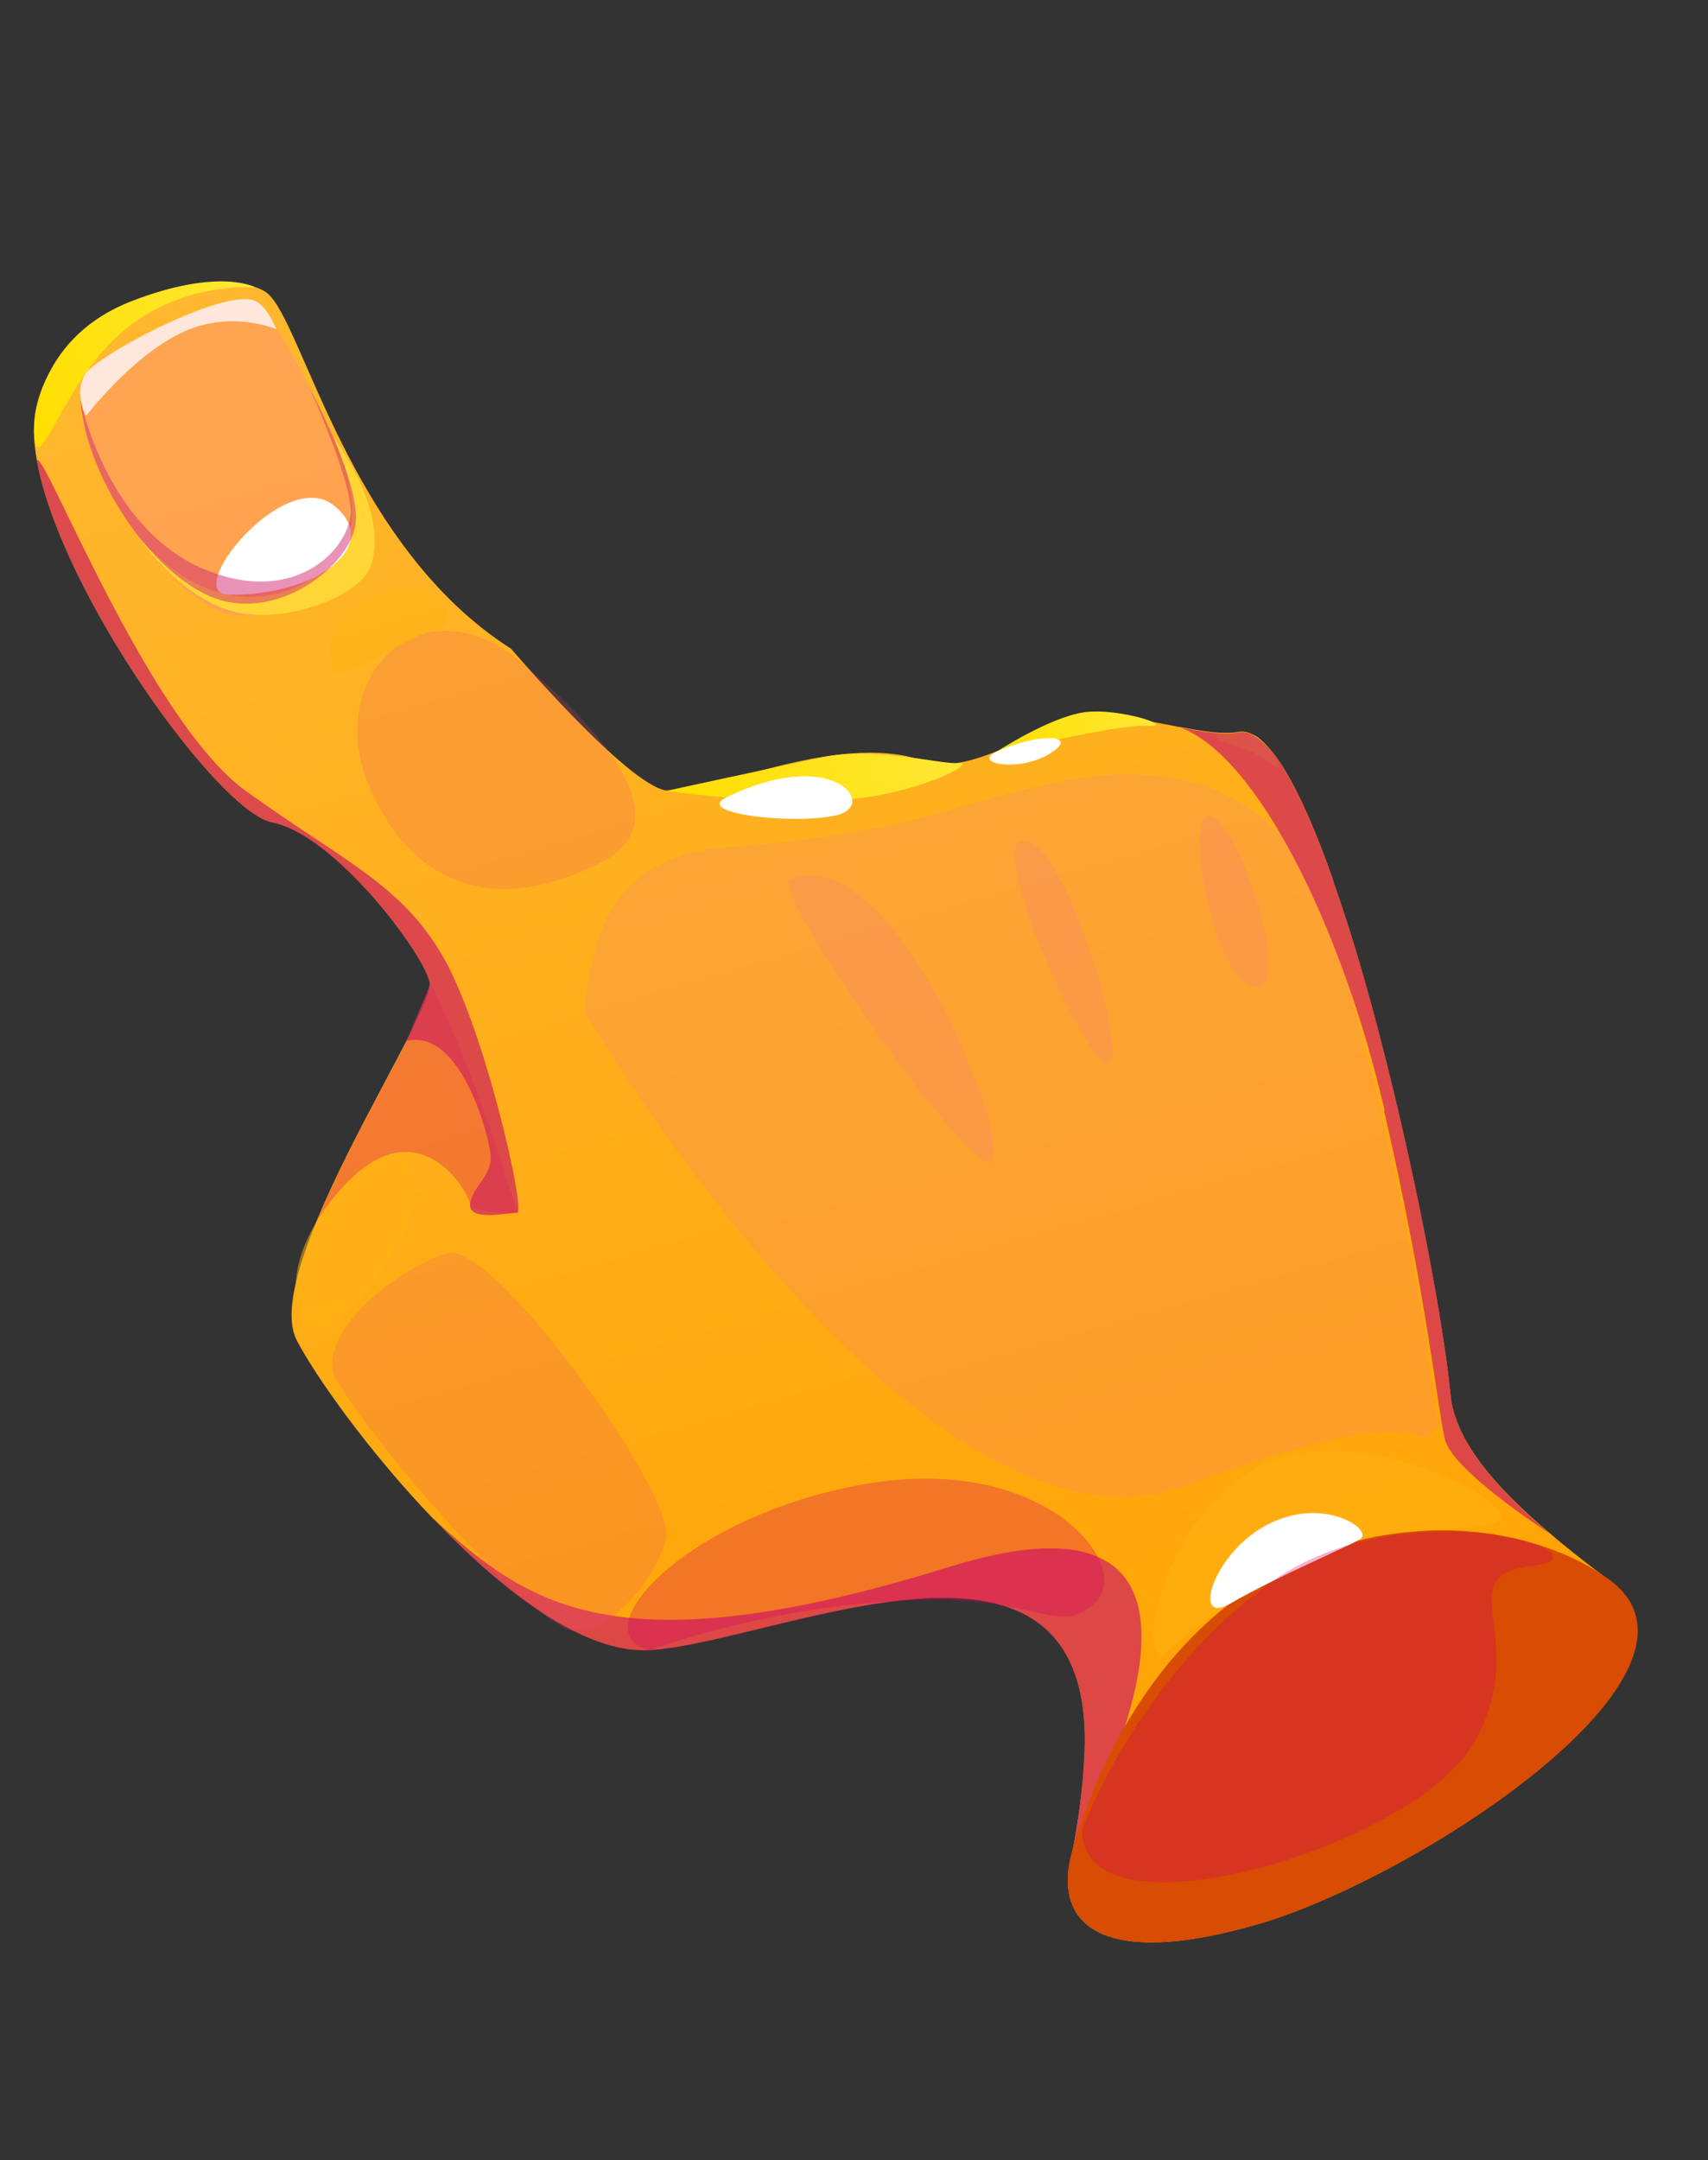 <svg width="53" height="67" viewBox="0 0 53 67" fill="none" xmlns="http://www.w3.org/2000/svg">
<rect x="0" y="0" width="53" height="67" fill="#333333" stroke="none"/>
<path d="M39.024 59.681C34.642 60.944 32.959 59.942 33.148 58.035C33.202 57.79 33.254 57.536 33.305 57.282C33.305 57.282 33.3 57.262 33.309 57.26C33.464 56.424 33.586 55.546 33.642 54.624C34.184 45.997 24.138 50.933 20.169 51.172C18.135 51.3 15.607 49.354 13.476 47.127C13.476 47.127 13.461 47.111 13.452 47.114C11.43 45.011 9.773 42.658 9.21 41.572C8.814 40.812 9.189 39.403 9.846 37.819C10.959 35.146 12.892 31.997 13.278 30.845C13.326 30.686 13.353 30.563 13.34 30.484C13.16 29.568 10.377 25.874 8.449 25.504C6.788 25.192 1.883 18.394 1.147 14.288C1.03 13.666 1.021 13.096 1.126 12.628C1.924 9.078 7.184 8.228 8.285 9.087C9.386 9.945 10.824 16.92 15.858 20.12C15.858 20.12 19.457 24.338 20.675 24.518C21.902 24.695 25.948 22.665 28.607 23.584C29.926 24.047 31.455 22.961 33.134 22.394C34.177 22.041 35.469 22.334 36.603 22.549C36.603 22.549 36.603 22.549 36.612 22.546C37.306 22.679 37.941 22.787 38.426 22.7C39.337 22.541 40.372 24.47 41.347 27.238C41.356 27.267 41.37 27.315 41.386 27.372C41.678 28.204 41.967 29.099 42.242 30.05L42.275 30.166C43.651 34.941 44.763 40.709 45.012 43.27C45.033 43.524 45.099 43.786 45.193 44.04C45.61 45.2 46.698 46.375 48.075 47.539C48.643 48.031 49.26 48.509 49.895 48.981C53.836 51.82 43.944 58.263 39.005 59.687L39.024 59.681Z" fill="url(#paint0_linear_239_5496)"/>
<g style="mix-blend-mode:multiply" opacity="0.5">
<path d="M2.736 11.894C1.677 13.312 5.152 18.867 7.273 19.078C9.382 19.282 11.104 17.672 10.893 15.786C10.683 13.901 8.707 9.829 7.958 9.576C7.209 9.324 3.951 10.263 2.736 11.894Z" fill="#FF9274"/>
</g>
<path d="M4.342 16.707C4.342 16.707 5.442 18.357 7.037 18.907C8.631 19.456 11.144 18.534 11.494 17.58C12.127 15.878 10.325 13.525 10.325 13.525C10.325 13.525 11.372 15.607 10.709 16.88C10.046 18.154 7.174 19.887 4.339 16.698L4.342 16.707Z" fill="#FFD636"/>
<g style="mix-blend-mode:multiply" opacity="0.3">
<path d="M16.041 37.614C16.041 37.614 14.601 37.634 14.588 37.336C14.584 37.035 12.672 33.58 9.858 37.826C11.13 34.764 13.474 31.09 13.353 30.49C14.886 33.535 16.039 37.605 16.039 37.605L16.041 37.614Z" fill="#D60066"/>
</g>
<g style="mix-blend-mode:multiply" opacity="0.2">
<path d="M16.269 20.606C13.055 17.869 9.957 21.021 11.498 24.489C13.039 27.958 15.938 28.194 18.743 26.699C21.549 25.203 17.488 21.659 16.271 20.615L16.269 20.606Z" fill="#EA4C74"/>
</g>
<g style="mix-blend-mode:multiply" opacity="0.8">
<path d="M33.645 54.634C34.186 46.006 24.141 50.942 20.172 51.181C18.137 51.31 15.61 49.364 13.479 47.137C16.291 49.636 18.915 51.877 29.459 48.597C39.355 45.525 34.137 55.689 33.309 57.26C33.464 56.424 33.586 55.546 33.642 54.624L33.645 54.634Z" fill="#D42F55"/>
</g>
<path d="M39.024 59.681C34.642 60.944 32.959 59.942 33.148 58.035C33.164 57.801 33.225 57.544 33.306 57.282C33.306 57.282 33.3 57.262 33.309 57.26C36.675 46.444 45.976 46.146 49.914 48.975C53.855 51.815 43.963 58.257 39.024 59.681Z" fill="#D84C04"/>
<g style="mix-blend-mode:multiply" opacity="0.2">
<path d="M41.738 30.216L41.771 30.332C43.148 35.107 44.259 40.875 44.508 43.436C44.53 43.69 44.595 43.953 44.689 44.206C43.45 45.396 45.164 42.966 36.875 46.053C28.588 49.15 18.13 31.392 18.13 31.392C18.422 28.904 18.933 26.634 22.463 26.282C23.344 26.195 26.085 26.101 29.602 25.087C33.119 24.074 34.647 23.779 36.747 24.204C38.847 24.629 40.516 26.447 40.837 27.416C40.916 27.654 41.264 28.719 41.728 30.219L41.738 30.216Z" fill="#EF7A98"/>
</g>
<path d="M20.678 24.528C20.678 24.528 23.459 24.933 25.894 24.825C28.32 24.718 30.38 23.635 29.755 23.67C29.13 23.704 27.137 23.144 25.509 23.489C23.871 23.836 20.678 24.528 20.678 24.528Z" fill="url(#paint1_linear_239_5496)"/>
<path d="M30.931 23.31C30.366 23.514 34.587 22.453 35.582 22.51C36.586 22.564 34.719 21.937 33.64 22.092C32.561 22.247 30.931 23.31 30.931 23.31Z" fill="url(#paint2_linear_239_5496)"/>
<path d="M37.857 22.749C37.292 22.954 38.761 23.103 39.412 23.664C40.063 24.226 39.286 22.868 38.859 22.793C38.431 22.719 37.857 22.749 37.857 22.749Z" fill="url(#paint3_linear_239_5496)"/>
<path d="M1.068 13.582C1.216 14.819 2.007 11.75 3.868 10.225C5.728 8.7 7.934 8.917 7.934 8.917C7.934 8.917 6.824 8.28 4.081 9.341C1.328 10.405 0.98 12.879 1.068 13.582Z" fill="url(#paint4_linear_239_5496)"/>
<g style="mix-blend-mode:soft-light">
<path d="M7.09 18.444C5.626 18.418 8.819 14.438 10.363 15.679C11.907 16.92 9.82 18.489 7.09 18.444Z" fill="white"/>
</g>
<path d="M2.672 12.901C2.672 12.901 4.03 11.115 5.578 10.346C7.126 9.577 8.578 10.21 8.578 10.21C8.578 10.21 8.264 9.447 7.883 9.317C6.866 8.965 3.025 11.02 2.65 11.596C2.275 12.172 2.672 12.901 2.672 12.901Z" fill="#FFE7DB"/>
<g style="mix-blend-mode:multiply" opacity="0.5">
<path d="M2.494 12.39C2.494 12.39 3.276 16.369 6.332 17.653C9.266 18.878 10.959 16.881 10.881 15.78C10.812 14.675 9.598 12.018 9.598 12.018C9.598 12.018 11.235 15.022 11.028 16.289C10.82 17.556 8.735 19.166 6.837 18.611C4.938 18.055 2.711 15.023 2.494 12.39Z" fill="#D42774"/>
</g>
<g style="mix-blend-mode:screen" opacity="0.5">
<path d="M10.296 20.465C10.045 21.724 12.342 19.875 13.476 19.548C14.62 19.218 13.391 17.772 11.645 18.431C9.9 19.091 10.286 20.468 10.286 20.468L10.296 20.465Z" fill="#FFB311"/>
</g>
<g style="mix-blend-mode:multiply" opacity="0.8">
<path d="M16.041 37.614C15.75 37.615 14.52 37.897 14.588 37.336C14.658 36.785 15.304 36.464 15.221 35.78C15.139 35.096 14.27 31.902 12.621 32.283C12.668 32.124 13.365 30.57 13.343 30.493C13.162 29.577 10.38 25.884 8.452 25.513C6.788 25.192 1.883 18.394 1.147 14.288C1.303 13.785 4.588 22.36 7.641 24.54C10.687 26.732 12.46 27.428 13.756 29.687C15.055 31.956 16.335 37.623 16.044 37.624L16.041 37.614Z" fill="#D42F55"/>
</g>
<g style="mix-blend-mode:multiply" opacity="0.3">
<path d="M20.172 51.181C17.971 50.66 21.262 46.985 26.875 46.022C32.478 45.063 35.209 48.615 33.974 49.71C32.73 50.808 32.284 49.406 27.919 49.645C23.564 49.881 20.172 51.181 20.172 51.181Z" fill="#D60066"/>
</g>
<g style="mix-blend-mode:multiply" opacity="0.8">
<path d="M42.966 34.441C41.657 28.782 39.01 23.426 36.618 22.565C37.312 22.698 37.947 22.807 38.431 22.719C39.343 22.56 40.378 24.489 41.353 27.257C41.361 27.286 41.375 27.334 41.392 27.392C41.684 28.223 41.973 29.118 42.247 30.07L42.28 30.185C43.657 34.96 44.768 40.728 45.018 43.289C45.039 43.544 45.104 43.806 45.198 44.06C45.616 45.219 46.704 46.394 48.08 47.558C47.901 47.443 45.069 45.596 44.836 44.643C44.606 43.668 44.259 40.115 42.95 34.457L42.966 34.441Z" fill="#D42F55"/>
</g>
<g style="mix-blend-mode:screen" opacity="0.5">
<path d="M36.137 51.293C35.355 51.685 35.784 47.794 38.576 45.781C41.368 43.769 46.253 46.201 46.561 46.945C46.869 47.689 43.104 47.12 40.775 48.176C38.447 49.232 36.128 51.295 36.128 51.295L36.137 51.293Z" fill="#FFB311"/>
</g>
<path d="M38.166 49.74C36.944 50.446 37.661 48.095 39.395 47.252C41.127 46.399 42.631 47.464 42.208 47.731C41.786 47.999 39.764 48.821 38.166 49.74Z" fill="white"/>
<path d="M22.537 24.731C21.468 25.247 24.796 25.599 26.012 25.269C27.228 24.939 25.831 23.125 22.537 24.731Z" fill="white"/>
<path d="M30.931 23.31C30.138 23.663 31.581 23.976 32.565 23.38C33.548 22.784 32.286 22.701 30.931 23.31Z" fill="white"/>
<g style="mix-blend-mode:screen" opacity="0.5">
<path d="M9.511 41.1C10.195 42.172 13.568 37.661 12.733 36.247C11.899 34.833 8.033 38.789 9.511 41.1Z" fill="#FFB311"/>
</g>
<g style="mix-blend-mode:multiply" opacity="0.2">
<path d="M24.511 27.284C23.903 27.521 29.187 35.198 30.565 36.008C31.941 36.808 27.983 25.898 24.511 27.284Z" fill="#EF7A98"/>
</g>
<g style="mix-blend-mode:multiply" opacity="0.2">
<path d="M31.681 26.091C30.716 26.39 33.679 33.019 34.38 32.962C35.082 32.905 32.951 25.694 31.681 26.091Z" fill="#EF7A98"/>
</g>
<g style="mix-blend-mode:multiply" opacity="0.2">
<path d="M37.419 25.342C36.826 25.669 37.652 30.375 38.934 30.598C40.216 30.822 38.28 24.865 37.419 25.342Z" fill="#EF7A98"/>
</g>
<g style="mix-blend-mode:multiply" opacity="0.2">
<path d="M10.393 42.75C9.809 41.264 12.444 39.286 13.885 38.871C15.326 38.455 21.003 46.414 20.678 47.705C20.353 48.995 18.92 50.668 17.813 50.581C16.706 50.495 12.144 45.575 10.403 42.747L10.393 42.75Z" fill="#EA4C74"/>
</g>
<g style="mix-blend-mode:multiply" opacity="0.3">
<path d="M33.578 56.745C33.527 60.361 43.885 57.302 45.737 54.051C47.589 50.801 44.861 48.882 47.567 48.559C50.267 48.249 43.681 46.089 39.493 49.035C35.305 51.98 33.578 56.745 33.578 56.745Z" fill="#D60066"/>
</g>
<defs>
<linearGradient id="paint0_linear_239_5496" x1="34.249" y1="61.058" x2="18.167" y2="5.28" gradientUnits="userSpaceOnUse">
<stop stop-color="#FFA200"/>
<stop offset="1" stop-color="#FFB82F"/>
</linearGradient>
<linearGradient id="paint1_linear_239_5496" x1="20.955" y1="25.489" x2="29.66" y2="22.979" gradientUnits="userSpaceOnUse">
<stop stop-color="#FFDE00"/>
<stop offset="1" stop-color="#FFE834"/>
</linearGradient>
<linearGradient id="paint2_linear_239_5496" x1="30.903" y1="23.391" x2="35.736" y2="21.997" gradientUnits="userSpaceOnUse">
<stop stop-color="#FFDE00"/>
<stop offset="1" stop-color="#FFE834"/>
</linearGradient>
<linearGradient id="paint3_linear_239_5496" x1="37.921" y1="23.511" x2="39.468" y2="23.065" gradientUnits="userSpaceOnUse">
<stop stop-color="#FFDE00"/>
<stop offset="1" stop-color="#FFE834"/>
</linearGradient>
<linearGradient id="paint4_linear_239_5496" x1="0.636" y1="12.156" x2="8.236" y2="9.964" gradientUnits="userSpaceOnUse">
<stop stop-color="#FFDE00"/>
<stop offset="1" stop-color="#FFE834"/>
</linearGradient>
</defs>
</svg>
